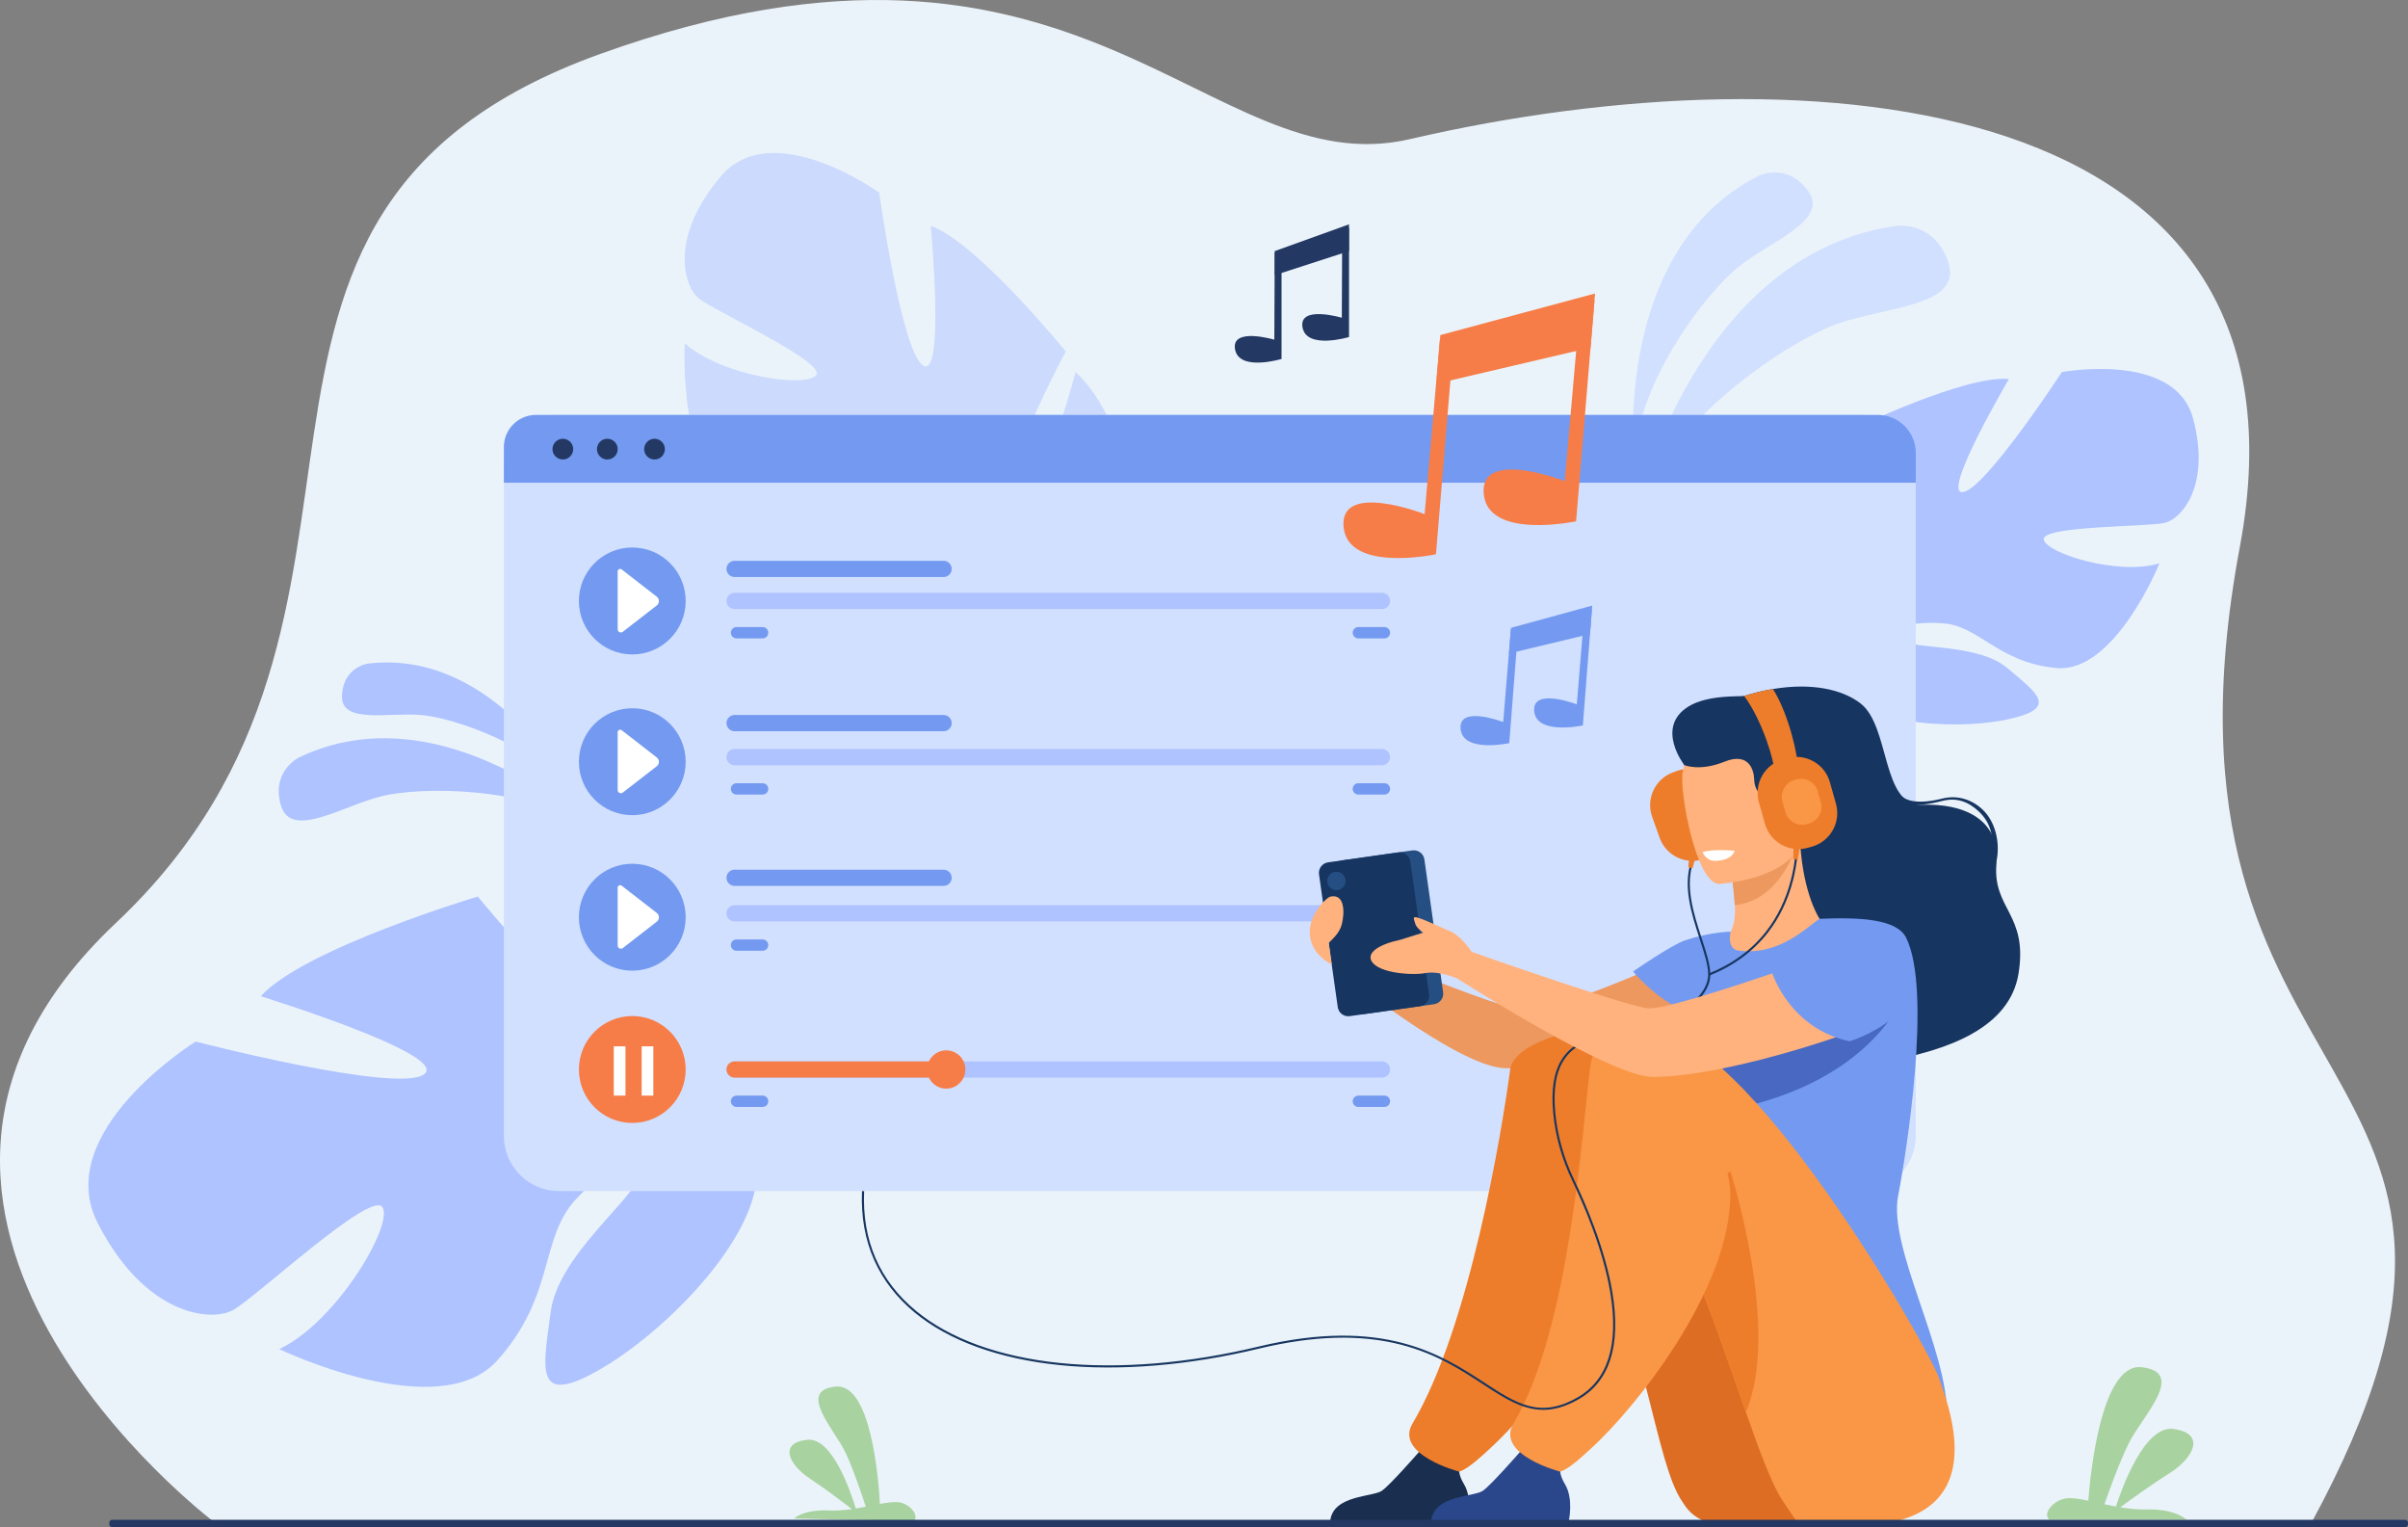 <svg width="235" height="149" viewBox="0 0 235 149" fill="none" xmlns="http://www.w3.org/2000/svg">
<rect x="0" y="0" width="235" height="149" fill="#808080" stroke="none"/>
<g clip-path="url(#clip0_1_6464)">
<path d="M20.84 148.458C20.84 148.458 -18.852 118.469 11.322 90.044C43.446 59.783 14.984 20.932 58.59 5.258C105.735 -11.689 117.865 18.159 137.602 13.575C176.968 4.434 226.9 8.935 218.592 53.339C208.163 109.078 250.951 101.969 225.539 148.644L20.839 148.458H20.84Z" fill="#EBF3FA"/>
<g opacity="0.5">
<path d="M97.99 57.685C97.99 57.685 111.358 56.75 110.214 46.372C110.214 46.372 108.594 39.566 104.963 36.298C104.963 36.298 101.566 49.364 99.177 48.581C96.788 47.798 104.011 34.295 104.011 34.295C104.011 34.295 95.4 23.669 90.829 22.028C90.829 22.028 92.218 37.01 90.095 35.661C87.972 34.313 85.803 18.791 85.803 18.791C85.803 18.791 75.38 11.28 70.355 17.191C65.33 23.102 66.694 27.888 68.187 29.111C69.679 30.334 80.603 35.321 79.656 36.599C78.709 37.878 70.313 36.674 66.823 33.473C66.823 33.473 66.081 46.757 72.269 48.989C78.457 51.221 82.019 48.416 85.818 49.866C89.617 51.315 91.831 53.569 89.533 53.692C87.234 53.814 81.343 50.22 77.195 51.342C73.047 52.464 69.918 52.885 74.885 56.611C79.852 60.339 90.054 64.294 94.023 60.991L97.992 57.688L97.99 57.685Z" fill="#AEC3FF"/>
<path d="M74.574 21.771C74.574 21.771 99.661 45.357 97.991 57.685C97.991 57.685 95.589 62.419 95.956 69.323L94.958 71.441C94.958 71.441 95.248 62.775 94.021 60.987C94.021 60.987 105.037 54.799 74.573 21.77L74.574 21.771Z" fill="#AEC3FF"/>
<path d="M95.956 69.323C95.956 69.323 97.251 78.423 90.666 85.645L89.64 84.775C89.64 84.775 95.165 76.004 94.981 70.194C94.798 64.384 95.954 69.323 95.954 69.323H95.956Z" fill="#AEC3FF"/>
</g>
<path d="M71.604 106.259C71.604 106.259 77.099 89.778 64.128 86.016C64.128 86.016 55.193 84.591 49.49 87.326C49.49 87.326 63.426 97.859 61.309 100.334C59.191 102.81 46.626 87.477 46.626 87.477C46.626 87.477 29.667 92.54 25.446 97.205C25.446 97.205 44.038 102.95 41.377 104.827C38.716 106.705 19.093 101.626 19.093 101.626C19.093 101.626 4.96 110.401 9.539 119.346C14.118 128.291 20.514 129.023 22.714 127.84C24.913 126.656 36.275 116.033 37.336 117.8C38.395 119.568 32.804 129.033 27.252 131.632C27.252 131.632 42.761 139.091 48.489 132.78C54.218 126.469 52.627 120.814 56.238 116.978C59.849 113.142 63.637 111.605 62.646 114.419C61.655 117.233 54.447 122.515 53.736 128.041C53.025 133.567 51.981 137.524 58.891 133.415C65.801 129.307 75.575 119.037 73.59 112.648L71.605 106.258L71.604 106.259Z" fill="#AEC3FF"/>
<path d="M17.101 116.557C17.101 116.557 57.696 98.16 71.604 106.259C71.604 106.259 76.331 112.063 73.589 112.649C73.589 112.649 71.642 96.388 17.101 116.557Z" fill="#AEC3FF"/>
<path d="M159.898 49.199C159.898 49.199 165.668 24.715 185.131 22.023C185.131 22.023 188.917 21.557 190.178 25.732C191.44 29.907 183.911 29.938 179.257 31.617C174.603 33.296 163.753 40.415 159.899 49.198L159.898 49.199Z" fill="#D2E0FF"/>
<path d="M159.456 44.618C159.456 44.618 157.433 24.336 171.636 17.139C171.636 17.139 174.414 15.782 176.48 18.649C178.544 21.515 172.784 23.524 169.661 26.04C166.537 28.554 160.099 36.872 159.457 44.618H159.456Z" fill="#D2E0FF"/>
<path d="M57.785 80.788C57.785 80.788 43.197 67.127 29.132 73.929C29.132 73.929 26.421 75.29 27.424 78.61C28.426 81.929 33.421 78.629 37.241 77.688C41.059 76.747 51.371 76.675 57.786 80.788H57.785Z" fill="#AEC3FF"/>
<path d="M56.062 77.561C56.062 77.561 48.481 63.245 35.914 64.745C35.914 64.745 33.479 65.073 33.373 67.881C33.267 70.689 37.964 69.479 41.137 69.766C44.31 70.052 52.23 72.717 56.062 77.562V77.561Z" fill="#AEC3FF"/>
<path d="M177.143 62.457C177.143 62.457 166.939 56.735 171.701 48.97C171.701 48.97 175.51 44.202 179.592 42.976C179.592 42.976 177.415 54.555 179.592 54.828C181.769 55.1 181.088 41.749 181.088 41.749C181.088 41.749 191.836 36.572 196.054 36.981C196.054 36.981 189.388 48.288 191.565 48.016C193.742 47.743 201.224 36.3 201.224 36.3C201.224 36.3 212.244 34.257 214.014 40.795C215.782 47.334 212.925 50.604 211.293 51.012C209.66 51.421 199.184 51.285 199.456 52.647C199.728 54.009 206.803 56.189 210.748 54.962C210.748 54.962 206.395 65.725 200.68 65.18C194.966 64.635 193.198 61.093 189.66 60.82C186.123 60.548 183.538 61.502 185.306 62.455C187.075 63.409 193.061 62.768 195.919 65.2C198.776 67.632 201.089 69.131 195.783 70.22C190.477 71.31 180.953 70.629 179.049 66.542L177.144 62.455L177.143 62.457Z" fill="#AEC3FF"/>
<path d="M208.978 42.84C208.978 42.84 180.407 52.104 177.142 62.458C177.142 62.458 177.278 67.09 174.421 72.402V74.446C174.421 74.446 177.414 67.499 179.047 66.545C179.047 66.545 172.653 57.553 208.978 42.841V42.84Z" fill="#AEC3FF"/>
<path d="M174.421 72.401C174.421 72.401 170.015 79.102 172.527 87.257L173.66 86.952C173.66 86.952 172.56 77.97 174.865 73.451C177.171 68.934 174.421 72.401 174.421 72.401Z" fill="#AEC3FF"/>
<path d="M77.485 148.161L89.154 148.42C89.791 147.903 88.759 146.673 87.656 146.568C87.177 146.521 86.567 146.608 85.871 146.74C85.757 144.6 85.052 134.98 81.587 135.29C77.692 135.636 81.494 139.518 82.543 141.789C83.32 143.471 84.126 145.878 84.493 147.013C84.176 147.075 83.848 147.135 83.513 147.188C83.033 145.594 81.234 140.225 78.79 140.481C75.92 140.781 77.023 142.942 79.024 144.254C80.491 145.22 82.289 146.585 83.142 147.245C82.404 147.348 81.634 147.412 80.856 147.377C78.859 147.286 77.87 147.854 77.484 148.162L77.485 148.161Z" fill="#A8D29F"/>
<path d="M213.382 148.267H199.991C199.273 147.658 200.488 146.273 201.757 146.181C202.308 146.138 203.005 146.254 203.801 146.423C203.985 143.972 205.037 132.955 209.003 133.398C213.463 133.893 209.003 138.249 207.743 140.829C206.809 142.739 205.824 145.478 205.374 146.771C205.737 146.849 206.111 146.927 206.494 146.997C207.085 145.18 209.284 139.067 212.081 139.423C215.364 139.84 214.045 142.291 211.717 143.746C210.01 144.815 207.913 146.336 206.917 147.071C207.761 147.208 208.642 147.302 209.535 147.281C211.829 147.226 212.948 147.903 213.383 148.267H213.382Z" fill="#A8D29F"/>
<path d="M181.576 40.48H54.56C51.585 40.48 49.173 42.895 49.173 45.874V110.823C49.173 113.802 51.585 116.217 54.56 116.217H181.576C184.551 116.217 186.963 113.802 186.963 110.823V45.874C186.963 42.895 184.551 40.48 181.576 40.48Z" fill="#D2E0FF"/>
<path d="M52.311 40.48H183.253C185.3 40.48 186.963 42.145 186.963 44.194V47.1H49.173V43.621C49.173 41.887 50.579 40.48 52.311 40.48Z" fill="#739AF0"/>
<path d="M56.496 104.351C56.496 101.469 58.829 99.134 61.706 99.134C64.584 99.134 66.917 101.469 66.917 104.351C66.917 107.232 64.584 109.568 61.706 109.568C58.829 109.568 56.496 107.232 56.496 104.351Z" fill="#F77D48"/>
<path d="M61.039 102.091H59.901V106.898H61.039V102.091Z" fill="white"/>
<path d="M63.76 102.091H62.622V106.898H63.76V102.091Z" fill="white"/>
<path d="M134.871 105.142H71.69C71.254 105.142 70.899 104.788 70.899 104.351C70.899 103.914 71.253 103.56 71.69 103.56H134.871C135.307 103.56 135.662 103.913 135.662 104.351C135.662 104.787 135.308 105.142 134.871 105.142Z" fill="#AEC3FF"/>
<path d="M92.608 105.142H71.691C71.255 105.142 70.9 104.788 70.9 104.351C70.9 103.914 71.254 103.56 71.691 103.56H92.608C93.044 103.56 93.398 103.913 93.398 104.351C93.398 104.787 93.045 105.142 92.608 105.142Z" fill="#F77D48"/>
<path d="M90.478 104.351C90.478 103.318 91.314 102.482 92.344 102.482C93.374 102.482 94.211 103.319 94.211 104.351C94.211 105.383 93.374 106.22 92.344 106.22C91.314 106.22 90.478 105.383 90.478 104.351Z" fill="#F77D48"/>
<path d="M74.426 108.004H71.879C71.574 108.004 71.327 107.757 71.327 107.451C71.327 107.145 71.574 106.898 71.879 106.898H74.426C74.731 106.898 74.978 107.145 74.978 107.451C74.978 107.757 74.731 108.004 74.426 108.004Z" fill="#739AF0"/>
<path d="M135.109 108.004H132.563C132.258 108.004 132.011 107.757 132.011 107.451C132.011 107.145 132.258 106.898 132.563 106.898H135.109C135.415 106.898 135.662 107.145 135.662 107.451C135.662 107.757 135.415 108.004 135.109 108.004Z" fill="#739AF0"/>
<path d="M134.87 89.903H71.689C71.253 89.903 70.898 89.549 70.898 89.112C70.898 88.676 71.252 88.321 71.689 88.321H134.87C135.306 88.321 135.661 88.675 135.661 89.112C135.661 89.548 135.307 89.903 134.87 89.903Z" fill="#AEC3FF"/>
<path d="M74.425 92.766H71.878C71.573 92.766 71.326 92.518 71.326 92.213C71.326 91.907 71.573 91.66 71.878 91.66H74.425C74.73 91.66 74.977 91.907 74.977 92.213C74.977 92.518 74.73 92.766 74.425 92.766Z" fill="#739AF0"/>
<path d="M135.108 92.766H132.562C132.257 92.766 132.01 92.518 132.01 92.213C132.01 91.907 132.257 91.66 132.562 91.66H135.108C135.414 91.66 135.661 91.907 135.661 92.213C135.661 92.518 135.414 92.766 135.108 92.766Z" fill="#739AF0"/>
<path d="M134.87 74.665H71.689C71.253 74.665 70.898 74.311 70.898 73.874C70.898 73.437 71.252 73.082 71.689 73.082H134.87C135.306 73.082 135.661 73.436 135.661 73.874C135.661 74.311 135.307 74.665 134.87 74.665Z" fill="#AEC3FF"/>
<path d="M92.089 71.345H71.689C71.253 71.345 70.898 70.991 70.898 70.554C70.898 70.118 71.252 69.763 71.689 69.763H92.089C92.525 69.763 92.879 70.117 92.879 70.554C92.879 70.99 92.526 71.345 92.089 71.345Z" fill="#739AF0"/>
<path d="M92.089 56.301H71.689C71.253 56.301 70.898 55.947 70.898 55.51C70.898 55.073 71.252 54.718 71.689 54.718H92.089C92.525 54.718 92.879 55.072 92.879 55.51C92.879 55.946 92.526 56.301 92.089 56.301Z" fill="#739AF0"/>
<path d="M92.089 86.436H71.689C71.253 86.436 70.898 86.083 70.898 85.645C70.898 85.209 71.252 84.854 71.689 84.854H92.089C92.525 84.854 92.879 85.208 92.879 85.645C92.879 86.082 92.526 86.436 92.089 86.436Z" fill="#739AF0"/>
<path d="M74.425 77.526H71.878C71.573 77.526 71.326 77.279 71.326 76.973C71.326 76.668 71.573 76.42 71.878 76.42H74.425C74.73 76.42 74.977 76.668 74.977 76.973C74.977 77.279 74.73 77.526 74.425 77.526Z" fill="#739AF0"/>
<path d="M135.108 77.526H132.562C132.257 77.526 132.01 77.279 132.01 76.973C132.01 76.668 132.257 76.42 132.562 76.42H135.108C135.414 76.42 135.661 76.668 135.661 76.973C135.661 77.279 135.414 77.526 135.108 77.526Z" fill="#739AF0"/>
<path d="M134.87 59.426H71.689C71.253 59.426 70.898 59.072 70.898 58.635C70.898 58.198 71.252 57.843 71.689 57.843H134.87C135.306 57.843 135.661 58.197 135.661 58.635C135.661 59.071 135.307 59.426 134.87 59.426Z" fill="#AEC3FF"/>
<path d="M74.425 62.288H71.878C71.573 62.288 71.326 62.041 71.326 61.735C71.326 61.429 71.573 61.182 71.878 61.182H74.425C74.73 61.182 74.977 61.429 74.977 61.735C74.977 62.041 74.73 62.288 74.425 62.288Z" fill="#739AF0"/>
<path d="M135.108 62.288H132.562C132.257 62.288 132.01 62.041 132.01 61.735C132.01 61.429 132.257 61.182 132.562 61.182H135.108C135.414 61.182 135.661 61.429 135.661 61.735C135.661 62.041 135.414 62.288 135.108 62.288Z" fill="#739AF0"/>
<path d="M55.939 43.822C55.939 44.381 55.486 44.834 54.928 44.834C54.37 44.834 53.917 44.381 53.917 43.822C53.917 43.263 54.37 42.809 54.928 42.809C55.486 42.809 55.939 43.263 55.939 43.822Z" fill="#233862"/>
<path d="M60.28 43.822C60.28 44.381 59.827 44.834 59.269 44.834C58.711 44.834 58.258 44.381 58.258 43.822C58.258 43.263 58.711 42.809 59.269 42.809C59.827 42.809 60.28 43.263 60.28 43.822Z" fill="#233862"/>
<path d="M64.886 43.822C64.886 44.381 64.434 44.834 63.875 44.834C63.317 44.834 62.864 44.381 62.864 43.822C62.864 43.263 63.317 42.809 63.875 42.809C64.434 42.809 64.886 43.263 64.886 43.822Z" fill="#233862"/>
<path d="M124.402 24.499L131.653 21.888V24.499L124.402 26.85V24.499Z" fill="#233862"/>
<path d="M125.067 24.369V35.023C125.067 35.023 120.92 36.277 120.53 34.083C120.138 31.889 124.363 33.143 124.363 33.143L124.401 24.662L125.068 24.369H125.067Z" fill="#233862"/>
<path d="M131.653 22.228V32.883C131.653 32.883 127.506 34.136 127.115 31.942C126.724 29.749 130.949 31.002 130.949 31.002L130.987 22.522L131.654 22.228H131.653Z" fill="#233862"/>
<path d="M147.459 61.259L155.388 59.087L155.171 61.864L147.263 63.759L147.459 61.259Z" fill="#739AF0"/>
<path d="M148.176 61.175L147.29 72.506C147.29 72.506 142.775 73.494 142.541 71.128C142.307 68.762 146.697 70.448 146.697 70.448L147.443 61.433L148.176 61.175Z" fill="#739AF0"/>
<path d="M155.36 59.448L154.473 70.779C154.473 70.779 149.959 71.766 149.725 69.4C149.491 67.035 153.881 68.721 153.881 68.721L154.627 59.705L155.36 59.448Z" fill="#739AF0"/>
<path d="M140.565 32.692L155.664 28.634L155.226 33.914L140.169 37.443L140.565 32.692Z" fill="#F77D48"/>
<path d="M141.93 32.54L140.138 54.082C140.138 54.082 131.543 55.917 131.121 51.416C130.699 46.915 139.03 50.161 139.03 50.161L140.533 33.021L141.93 32.539V32.54Z" fill="#F77D48"/>
<path d="M155.607 29.32L153.815 50.863C153.815 50.863 145.219 52.697 144.798 48.196C144.376 43.695 152.707 46.942 152.707 46.942L154.21 29.802L155.607 29.32Z" fill="#F77D48"/>
<path d="M56.496 58.636C56.496 55.754 58.829 53.419 61.706 53.419C64.584 53.419 66.917 55.754 66.917 58.636C66.917 61.517 64.584 63.853 61.706 63.853C58.829 63.853 56.496 61.517 56.496 58.636Z" fill="#739AF0"/>
<path d="M60.281 55.753V61.4C60.281 61.658 60.578 61.803 60.781 61.645L64.095 59.073C64.374 58.856 64.374 58.434 64.095 58.218L60.672 55.561C60.512 55.438 60.28 55.551 60.28 55.753H60.281Z" fill="white"/>
<path d="M56.496 74.322C56.496 71.441 58.829 69.105 61.706 69.105C64.584 69.105 66.917 71.441 66.917 74.322C66.917 77.204 64.584 79.539 61.706 79.539C58.829 79.539 56.496 77.204 56.496 74.322Z" fill="#739AF0"/>
<path d="M60.281 71.44V77.086C60.281 77.345 60.578 77.489 60.781 77.332L64.095 74.76C64.374 74.542 64.374 74.12 64.095 73.904L60.672 71.248C60.512 71.124 60.28 71.238 60.28 71.44H60.281Z" fill="white"/>
<path d="M61.706 94.71C64.584 94.71 66.917 92.374 66.917 89.493C66.917 86.612 64.584 84.276 61.706 84.276C58.829 84.276 56.496 86.612 56.496 89.493C56.496 92.374 58.829 94.71 61.706 94.71Z" fill="#739AF0"/>
<path d="M60.281 86.611V92.257C60.281 92.515 60.578 92.66 60.781 92.502L64.095 89.93C64.374 89.713 64.374 89.291 64.095 89.075L60.672 86.418C60.512 86.295 60.28 86.409 60.28 86.611H60.281Z" fill="white"/>
<path d="M166.301 83.798L166.701 83.654C168.454 83.025 169.375 81.075 168.749 79.319L168.016 77.265C167.388 75.507 165.437 74.582 163.682 75.213L163.281 75.357C161.528 75.986 160.607 77.937 161.234 79.692L161.967 81.746C162.594 83.505 164.545 84.428 166.301 83.798Z" fill="#ED7D2B"/>
<path d="M196.988 95.008C196.117 100.326 190.035 102.501 183.982 103.56C175.827 104.985 168.071 96.378 167.716 95.854C167.36 95.33 165.845 95.056 170.118 90.757C176.237 84.604 165.387 81.02 164.374 74.649C164.374 74.649 161.496 70.954 164.787 68.929C166.708 67.747 169.904 67.994 170.212 67.899C171.19 67.598 172.129 67.376 173.023 67.228C176.811 66.596 179.806 67.262 181.578 68.638C184.464 70.88 183.614 78.679 187.566 78.525C191.52 78.372 195.225 79.845 194.836 84.279C194.446 88.713 197.943 89.18 196.987 95.008H196.988Z" fill="#163560"/>
<path d="M194.858 83.932L194.302 83.414C194.624 81.754 194.322 80.32 193.121 79.183C192.081 78.198 190.926 77.801 189.595 78.138C186.387 78.952 185.722 78.273 185.695 78.231L185.499 78.469L185.501 78.092L185.669 77.737C185.675 77.746 186.523 78.683 189.54 77.918C190.948 77.56 192.386 77.953 193.485 78.992C194.742 80.183 195.197 82.196 194.859 83.933L194.858 83.932Z" fill="#163560"/>
<path d="M165.885 92.44C165.885 92.44 151.936 98.76 149.073 98.635C146.209 98.51 130.229 91.661 130.229 91.661L130.77 94.774C130.77 94.774 141.83 103.761 146.59 104.205C151.278 104.644 167.303 99.994 168.85 99.011C170.397 98.03 170.382 93.434 165.885 92.44Z" fill="#ED985F"/>
<path d="M164.991 99.019C166.377 99.981 168.114 100.776 170.295 101.279C178.469 103.17 181.602 96.252 182.778 91.504C181.663 90.865 180.614 90.724 180.009 90.652C179.418 90.582 178.797 90.535 178.282 90.51C177.364 89.806 175.996 86.925 175.693 82.452L175.308 82.555L168.866 84.321C168.866 84.321 169.161 86.372 169.306 88.309C169.417 89.826 169.025 90.816 168.738 91.17C168.234 91.279 168.344 91.81 168.344 91.81C168.344 91.81 168.344 91.812 168.341 91.816C168.255 91.958 166.386 95.036 164.991 99.019Z" fill="#FFB27D"/>
<path d="M168.866 84.321C168.866 84.321 169.162 86.37 169.306 88.309C172.956 87.943 174.65 84.463 175.31 82.555L168.867 84.321H168.866Z" fill="#ED985F"/>
<path d="M167.777 86.246C167.777 86.246 176.44 85.767 176.06 80.369C175.679 74.972 176.541 71.275 170.993 71.353C165.445 71.43 164.517 73.566 164.207 75.399C163.897 77.231 165.513 86.232 167.777 86.246Z" fill="#FFB27D"/>
<path d="M185.245 116.655C186.027 112.651 188.579 96.651 186.027 91.503C185.111 89.653 181.516 89.486 177.572 89.649C176.345 90.442 173.665 93.28 169.654 92.748C168.729 92.626 168.737 91.478 168.905 90.905C168.905 90.903 166.886 90.925 164.444 91.749C163.122 92.194 159.371 94.79 159.371 94.79C159.371 94.79 161.563 97.438 164.307 98.6C163.84 102.779 164.534 104.623 168.865 114.278C172.524 122.44 168.371 129.786 168.371 129.786C168.371 129.786 189.912 147.129 190.033 138.298C190.123 131.65 184.243 121.774 185.243 116.655H185.245Z" fill="#739AF0"/>
<path d="M167.305 148.644C166.133 148.511 165.079 147.87 164.424 146.887C164.319 146.731 164.209 146.564 164.091 146.385C161.639 142.667 160.685 131.285 155.169 119.159C153.826 116.207 149.003 115.676 147.688 112.338C147.688 112.338 144.452 101.52 153.883 101.202C163.313 100.883 179.14 131.3 179.39 134.489C179.632 137.58 185.626 150.713 167.304 148.643L167.305 148.644Z" fill="#DD6D22"/>
<path d="M129.82 148.394H143.243C143.243 148.394 143.745 146.251 142.864 144.792C142.084 143.501 142.383 142.766 142.96 141.698C142.352 141.948 141.565 142.174 140.699 142.125C140.03 142.086 139.323 141.782 138.703 141.422C138.125 142.081 135.651 144.889 134.878 145.445C134 146.076 130.089 145.851 129.819 148.394H129.82Z" fill="#1A2E4F"/>
<path d="M185.899 96.863C185.899 96.863 183.418 104.155 172.087 107.49C160.757 110.825 159.701 100.304 168.848 99.011C177.997 97.718 185.898 96.863 185.898 96.863H185.899Z" fill="#4868C1"/>
<path d="M147.382 104.329C146.574 110.396 143.418 129.548 137.849 138.891C136.054 141.903 142.372 143.592 142.406 143.584C143.254 143.361 144.665 142.009 145.316 141.422C149.836 137.343 159.013 125.792 159.013 116.531C159.013 112.015 159.092 103.392 155.813 101.2C153.794 99.85 147.704 101.92 147.382 104.329Z" fill="#ED7D2B"/>
<path d="M175.309 148.395C175.309 148.395 174.812 147.701 173.945 146.385C172.913 144.819 171.77 141.738 170.384 137.788C168.928 133.642 167.201 128.541 165.042 123.234C164.377 121.596 163.669 119.937 162.917 118.282C161.573 115.33 157.877 115.738 156.563 112.4C156.563 112.4 151.433 100.831 160.863 100.511C170.294 100.192 188.215 131.461 189.246 134.49C190.373 137.804 195.874 151.571 175.31 148.395H175.309Z" fill="#F99746"/>
<path d="M139.675 148.394H153.098C153.098 148.394 153.6 146.251 152.718 144.792C151.938 143.501 152.237 142.766 152.815 141.698C152.206 141.948 151.42 142.174 150.553 142.125C149.885 142.086 149.178 141.782 148.557 141.422C147.98 142.081 145.506 144.889 144.733 145.445C143.855 146.076 139.944 145.851 139.674 148.394H139.675Z" fill="#2B478B"/>
<path d="M170.385 137.789C168.929 133.643 167.202 128.542 165.043 123.235C165.606 119.214 166.822 115.696 168.868 114.278C168.868 114.278 173.828 129.666 170.385 137.789Z" fill="#ED7D2B"/>
<path d="M155.218 103.899C154.409 109.967 153.271 129.548 147.703 138.892C145.908 141.904 152.225 143.592 152.26 143.584C153.107 143.362 154.519 142.01 155.169 141.423C159.69 137.344 168.867 125.792 168.867 116.531C168.867 112.016 163.574 103.754 160.295 101.563C158.276 100.213 155.539 101.49 155.218 103.9V103.899Z" fill="#F99746"/>
<path d="M166.154 83.142C166.154 83.142 166.974 82.818 169.278 83.004C169.278 83.004 169.156 83.904 167.456 83.993C166.493 84.043 166.154 83.142 166.154 83.142Z" fill="white"/>
<path d="M139.957 97.981L133.097 98.951C132.531 99.031 132.008 98.636 131.928 98.069L130.1 85.115C130.02 84.548 130.415 84.024 130.98 83.944L137.839 82.974C138.405 82.893 138.928 83.288 139.009 83.855L140.836 96.808C140.916 97.376 140.522 97.899 139.956 97.98L139.957 97.981Z" fill="#254F82"/>
<path d="M138.582 98.176L131.722 99.146C131.156 99.227 130.633 98.832 130.553 98.266L128.725 85.312C128.645 84.745 129.04 84.221 129.605 84.14L136.464 83.17C137.03 83.09 137.553 83.485 137.634 84.051L139.461 97.005C139.542 97.572 139.147 98.096 138.582 98.176Z" fill="#163560"/>
<path d="M129.536 86.08C129.467 85.589 129.808 85.135 130.298 85.065C130.788 84.996 131.242 85.338 131.312 85.828C131.381 86.319 131.039 86.773 130.549 86.843C130.059 86.912 129.606 86.57 129.536 86.08Z" fill="#254F82"/>
<path d="M128.036 89.747C128.37 88.818 129.415 87.564 129.866 87.475C131.241 87.203 131.241 89.016 130.949 90.185C130.747 91 130.088 91.583 129.669 92.005L129.966 94.112C127.644 92.835 127.6 90.963 128.035 89.747H128.036Z" fill="#FFB27D"/>
<path d="M150.605 137.556C148.548 137.556 146.782 136.402 144.728 135.062C142.603 133.673 140.194 132.101 136.765 131.211C132.778 130.176 128.228 130.299 122.857 131.587C115.995 133.232 109.276 133.788 103.427 133.194C97.497 132.591 92.599 130.816 89.261 128.06C87.511 126.615 86.186 124.902 85.322 122.968C84.421 120.949 84.017 118.676 84.124 116.214L84.33 116.223C84.121 121.026 85.824 124.955 89.392 127.902C92.698 130.633 97.558 132.391 103.447 132.99C109.273 133.583 115.968 133.029 122.809 131.389C135 128.466 140.687 132.18 144.84 134.892C148.004 136.958 150.29 138.451 153.963 136.342C156.916 134.647 157.991 131.22 157.157 126.156C156.455 121.893 154.537 117.482 153.454 115.233C152.424 113.089 151.792 110.857 151.58 108.599C151.366 106.332 151.633 104.63 152.397 103.399C153.255 102.014 154.736 101.202 156.923 100.914C163.346 100.072 166.705 97.344 166.705 95.086C166.705 94.172 166.322 92.994 165.878 91.628C165.083 89.183 164.182 86.411 165.079 83.964L165.272 84.035C164.399 86.415 165.289 89.152 166.073 91.565C166.522 92.946 166.91 94.14 166.91 95.086C166.91 97.825 162.721 100.361 156.949 101.119C152.939 101.645 151.347 103.947 151.783 108.58C151.994 110.814 152.618 113.023 153.638 115.144C154.724 117.403 156.653 121.834 157.358 126.123C158.207 131.282 157.098 134.781 154.064 136.522C152.782 137.257 151.654 137.56 150.602 137.56L150.605 137.556Z" fill="#163560"/>
<path d="M166.849 95.177L166.771 94.986C169.077 94.053 170.955 92.675 172.351 90.889C173.47 89.461 174.285 87.767 174.777 85.858C175.615 82.604 175.211 79.818 175.207 79.79L175.411 79.759C175.415 79.787 175.825 82.616 174.977 85.909C174.479 87.846 173.65 89.564 172.514 91.016C171.094 92.831 169.188 94.231 166.849 95.177Z" fill="#163560"/>
<path d="M136.316 91.783C136.8 91.689 137.837 91.298 138.889 91.009C138.575 90.765 138.226 90.465 138.128 90.157C137.941 89.564 137.816 89.374 138.441 89.561C139.065 89.749 141.252 90.752 141.252 90.752C141.252 90.752 141.247 90.754 141.246 90.755C142.488 91.118 143.633 92.877 143.633 92.877C143.633 92.877 159.013 98.29 160.864 98.383C163.726 98.527 182.778 91.502 182.778 91.502C187.275 92.496 186.266 98.028 184.718 99.01C183.171 99.991 169.462 104.985 161.336 105.08C157.222 105.127 142.251 95.494 142.251 95.494C142.251 95.494 140.502 94.694 139.127 94.943C137.752 95.193 134.565 94.943 133.877 93.817C133.189 92.691 135.502 91.94 136.314 91.783H136.316Z" fill="#FFB27D"/>
<path d="M172.962 94.968C172.962 94.968 174.666 100.369 180.518 101.599C180.518 101.599 190.182 98.618 185.37 92.025C185.37 92.025 180.612 88.485 172.961 94.968H172.962Z" fill="#739AF0"/>
<path d="M164.375 74.649C164.375 74.649 165.867 75.3 168.284 74.322C170.701 73.344 171.161 75.173 171.188 76.002C171.252 77.972 172.961 77.939 172.961 77.939L177.298 75.159V70.011L170.119 68.209L164.167 70.217C164.167 70.217 163.855 72.958 164.374 74.649H164.375Z" fill="#163560"/>
<path d="M175.398 74.683L174.095 74.806C174.091 74.82 173.138 75.065 173.136 75.09C173.185 74.527 172.119 70.493 170.214 67.9C171.192 67.599 172.131 67.377 173.025 67.228C174.653 69.794 175.544 74.205 175.399 74.683H175.398Z" fill="#ED7D2B"/>
<path d="M176.425 82.721L176.835 82.606C178.626 82.099 179.68 80.215 179.175 78.421L178.584 76.322C178.078 74.524 176.195 73.469 174.401 73.977L173.991 74.093C172.2 74.6 171.147 76.483 171.652 78.277L172.242 80.377C172.748 82.174 174.631 83.229 176.425 82.721Z" fill="#ED7D2B"/>
<path d="M176.326 80.412L176.53 80.355C177.423 80.102 177.948 79.163 177.696 78.269L177.402 77.224C177.15 76.328 176.212 75.802 175.317 76.055L175.113 76.114C174.221 76.366 173.697 77.305 173.948 78.199L174.242 79.245C174.494 80.14 175.432 80.666 176.326 80.413V80.412Z" fill="#F99746"/>
<path d="M164.844 83.743L164.754 84.632L165.179 84.708L165.423 83.82L164.844 83.743Z" fill="#ED7D2B"/>
<path d="M175.021 82.451V83.833H175.443L175.678 82.451H175.021Z" fill="#ED7D2B"/>
<path d="M10.945 148.288H234.723C234.877 148.288 235.001 148.413 235.001 148.567V148.722C235.001 148.876 234.877 149.001 234.723 149.001H10.945C10.791 149.001 10.667 148.876 10.667 148.722V148.567C10.667 148.413 10.791 148.288 10.945 148.288Z" fill="#233862"/>
</g>
<defs>
<clipPath id="clip0_1_6464">
<rect width="235" height="149" fill="white"/>
</clipPath>
</defs>
</svg>
